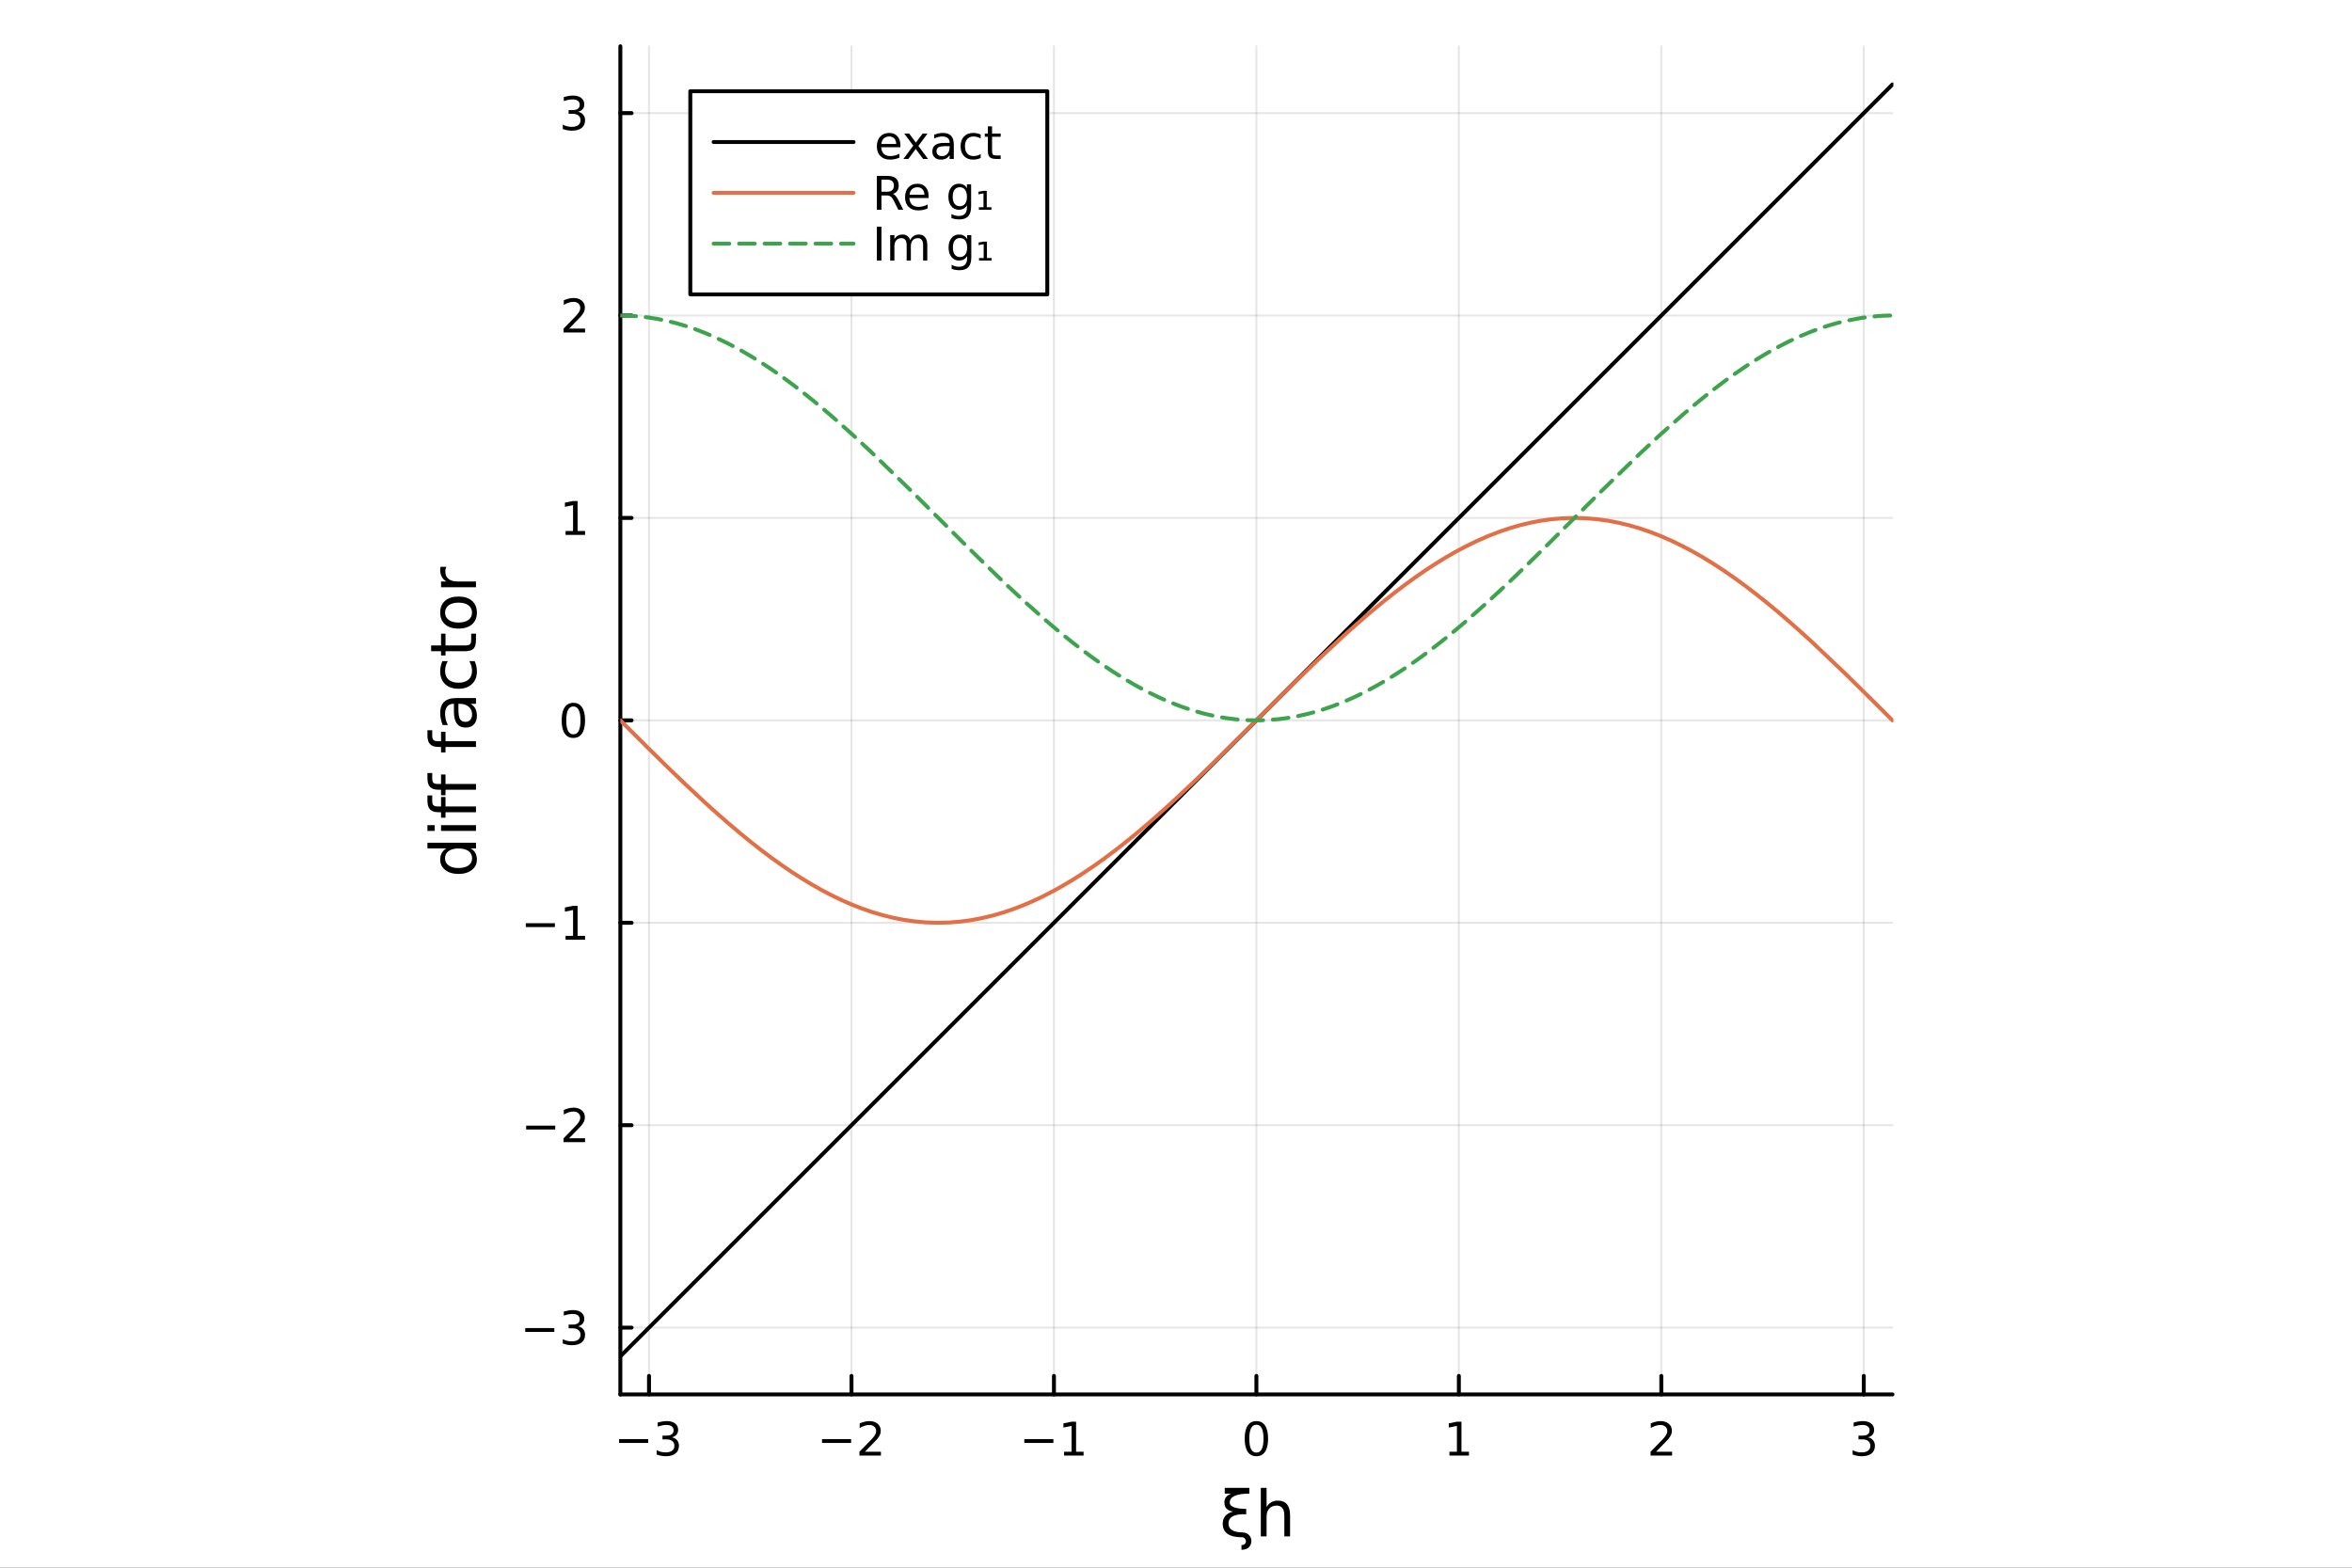 <?xml version="1.0" encoding="utf-8"?>
<svg xmlns="http://www.w3.org/2000/svg" xmlns:xlink="http://www.w3.org/1999/xlink" width="600" height="400" viewBox="0 0 2400 1600">
<rect x="0" y="0" width="2400" height="1600" fill="#333333" stroke="none"/>
<defs>
  <clipPath id="clip450">
    <rect x="0" y="0" width="2400" height="1600"/>
  </clipPath>
</defs>
<path clip-path="url(#clip450)" d="
M0 1600 L2400 1600 L2400 0 L0 0  Z
  " fill="#ffffff" fill-rule="evenodd" fill-opacity="1"/>
<defs>
  <clipPath id="clip451">
    <rect x="480" y="0" width="1681" height="1600"/>
  </clipPath>
</defs>
<path clip-path="url(#clip450)" d="
M633.014 1423.18 L1931.07 1423.18 L1931.07 47.244 L633.014 47.244  Z
  " fill="#ffffff" fill-rule="evenodd" fill-opacity="1"/>
<defs>
  <clipPath id="clip452">
    <rect x="633" y="47" width="1299" height="1377"/>
  </clipPath>
</defs>
<polyline clip-path="url(#clip452)" style="stroke:#000000; stroke-linecap:round; stroke-linejoin:round; stroke-width:2; stroke-opacity:0.1; fill:none" points="
  662.266,1423.18 662.266,47.244 
  "/>
<polyline clip-path="url(#clip452)" style="stroke:#000000; stroke-linecap:round; stroke-linejoin:round; stroke-width:2; stroke-opacity:0.1; fill:none" points="
  868.857,1423.18 868.857,47.244 
  "/>
<polyline clip-path="url(#clip452)" style="stroke:#000000; stroke-linecap:round; stroke-linejoin:round; stroke-width:2; stroke-opacity:0.1; fill:none" points="
  1075.45,1423.18 1075.45,47.244 
  "/>
<polyline clip-path="url(#clip452)" style="stroke:#000000; stroke-linecap:round; stroke-linejoin:round; stroke-width:2; stroke-opacity:0.1; fill:none" points="
  1282.04,1423.18 1282.04,47.244 
  "/>
<polyline clip-path="url(#clip452)" style="stroke:#000000; stroke-linecap:round; stroke-linejoin:round; stroke-width:2; stroke-opacity:0.1; fill:none" points="
  1488.63,1423.18 1488.63,47.244 
  "/>
<polyline clip-path="url(#clip452)" style="stroke:#000000; stroke-linecap:round; stroke-linejoin:round; stroke-width:2; stroke-opacity:0.1; fill:none" points="
  1695.22,1423.18 1695.22,47.244 
  "/>
<polyline clip-path="url(#clip452)" style="stroke:#000000; stroke-linecap:round; stroke-linejoin:round; stroke-width:2; stroke-opacity:0.1; fill:none" points="
  1901.81,1423.18 1901.81,47.244 
  "/>
<polyline clip-path="url(#clip450)" style="stroke:#000000; stroke-linecap:round; stroke-linejoin:round; stroke-width:4; stroke-opacity:1; fill:none" points="
  633.014,1423.18 1931.07,1423.18 
  "/>
<polyline clip-path="url(#clip450)" style="stroke:#000000; stroke-linecap:round; stroke-linejoin:round; stroke-width:4; stroke-opacity:1; fill:none" points="
  662.266,1423.18 662.266,1404.28 
  "/>
<polyline clip-path="url(#clip450)" style="stroke:#000000; stroke-linecap:round; stroke-linejoin:round; stroke-width:4; stroke-opacity:1; fill:none" points="
  868.857,1423.18 868.857,1404.28 
  "/>
<polyline clip-path="url(#clip450)" style="stroke:#000000; stroke-linecap:round; stroke-linejoin:round; stroke-width:4; stroke-opacity:1; fill:none" points="
  1075.45,1423.18 1075.45,1404.28 
  "/>
<polyline clip-path="url(#clip450)" style="stroke:#000000; stroke-linecap:round; stroke-linejoin:round; stroke-width:4; stroke-opacity:1; fill:none" points="
  1282.04,1423.18 1282.04,1404.28 
  "/>
<polyline clip-path="url(#clip450)" style="stroke:#000000; stroke-linecap:round; stroke-linejoin:round; stroke-width:4; stroke-opacity:1; fill:none" points="
  1488.63,1423.18 1488.63,1404.28 
  "/>
<polyline clip-path="url(#clip450)" style="stroke:#000000; stroke-linecap:round; stroke-linejoin:round; stroke-width:4; stroke-opacity:1; fill:none" points="
  1695.22,1423.18 1695.22,1404.28 
  "/>
<polyline clip-path="url(#clip450)" style="stroke:#000000; stroke-linecap:round; stroke-linejoin:round; stroke-width:4; stroke-opacity:1; fill:none" points="
  1901.81,1423.18 1901.81,1404.28 
  "/>
<path clip-path="url(#clip450)" d="M631.734 1468.75 L661.409 1468.75 L661.409 1472.69 L631.734 1472.69 L631.734 1468.75 Z" fill="#000000" fill-rule="evenodd" fill-opacity="1" /><path clip-path="url(#clip450)" d="M685.668 1466.95 Q689.025 1467.66 690.9 1469.93 Q692.798 1472.2 692.798 1475.53 Q692.798 1480.65 689.28 1483.45 Q685.761 1486.25 679.28 1486.25 Q677.104 1486.25 674.789 1485.81 Q672.497 1485.39 670.044 1484.54 L670.044 1480.02 Q671.988 1481.16 674.303 1481.74 Q676.618 1482.32 679.141 1482.32 Q683.539 1482.32 685.831 1480.58 Q688.145 1478.84 688.145 1475.53 Q688.145 1472.48 685.993 1470.77 Q683.863 1469.03 680.043 1469.03 L676.016 1469.03 L676.016 1465.19 L680.229 1465.19 Q683.678 1465.19 685.506 1463.82 Q687.335 1462.43 687.335 1459.84 Q687.335 1457.18 685.437 1455.77 Q683.562 1454.33 680.043 1454.33 Q678.122 1454.33 675.923 1454.75 Q673.724 1455.16 671.085 1456.04 L671.085 1451.88 Q673.747 1451.14 676.062 1450.77 Q678.4 1450.39 680.46 1450.39 Q685.784 1450.39 688.886 1452.83 Q691.988 1455.23 691.988 1459.35 Q691.988 1462.22 690.344 1464.21 Q688.701 1466.18 685.668 1466.95 Z" fill="#000000" fill-rule="evenodd" fill-opacity="1" /><path clip-path="url(#clip450)" d="M838.8 1468.75 L868.475 1468.75 L868.475 1472.69 L838.8 1472.69 L838.8 1468.75 Z" fill="#000000" fill-rule="evenodd" fill-opacity="1" /><path clip-path="url(#clip450)" d="M882.596 1481.64 L898.915 1481.64 L898.915 1485.58 L876.971 1485.58 L876.971 1481.64 Q879.633 1478.89 884.216 1474.26 Q888.822 1469.61 890.003 1468.27 Q892.248 1465.74 893.128 1464.01 Q894.031 1462.25 894.031 1460.56 Q894.031 1457.8 892.086 1456.07 Q890.165 1454.33 887.063 1454.33 Q884.864 1454.33 882.41 1455.09 Q879.98 1455.86 877.202 1457.41 L877.202 1452.69 Q880.026 1451.55 882.48 1450.97 Q884.934 1450.39 886.971 1450.39 Q892.341 1450.39 895.535 1453.08 Q898.73 1455.77 898.73 1460.26 Q898.73 1462.39 897.92 1464.31 Q897.133 1466.2 895.026 1468.8 Q894.447 1469.47 891.346 1472.69 Q888.244 1475.88 882.596 1481.64 Z" fill="#000000" fill-rule="evenodd" fill-opacity="1" /><path clip-path="url(#clip450)" d="M1045.21 1468.75 L1074.88 1468.75 L1074.88 1472.69 L1045.21 1472.69 L1045.21 1468.75 Z" fill="#000000" fill-rule="evenodd" fill-opacity="1" /><path clip-path="url(#clip450)" d="M1085.78 1481.64 L1093.42 1481.64 L1093.42 1455.28 L1085.11 1456.95 L1085.11 1452.69 L1093.38 1451.02 L1098.05 1451.02 L1098.05 1481.64 L1105.69 1481.64 L1105.69 1485.58 L1085.78 1485.58 L1085.78 1481.64 Z" fill="#000000" fill-rule="evenodd" fill-opacity="1" /><path clip-path="url(#clip450)" d="M1282.04 1454.1 Q1278.43 1454.1 1276.6 1457.66 Q1274.79 1461.2 1274.79 1468.33 Q1274.79 1475.44 1276.6 1479.01 Q1278.43 1482.55 1282.04 1482.55 Q1285.67 1482.55 1287.48 1479.01 Q1289.31 1475.44 1289.31 1468.33 Q1289.31 1461.2 1287.48 1457.66 Q1285.67 1454.1 1282.04 1454.1 M1282.04 1450.39 Q1287.85 1450.39 1290.91 1455 Q1293.98 1459.58 1293.98 1468.33 Q1293.98 1477.06 1290.91 1481.67 Q1287.85 1486.25 1282.04 1486.25 Q1276.23 1486.25 1273.15 1481.67 Q1270.1 1477.06 1270.1 1468.33 Q1270.1 1459.58 1273.15 1455 Q1276.23 1450.39 1282.04 1450.39 Z" fill="#000000" fill-rule="evenodd" fill-opacity="1" /><path clip-path="url(#clip450)" d="M1479.01 1481.64 L1486.65 1481.64 L1486.65 1455.28 L1478.34 1456.95 L1478.34 1452.69 L1486.61 1451.02 L1491.28 1451.02 L1491.28 1481.64 L1498.92 1481.64 L1498.92 1485.58 L1479.01 1485.58 L1479.01 1481.64 Z" fill="#000000" fill-rule="evenodd" fill-opacity="1" /><path clip-path="url(#clip450)" d="M1689.88 1481.64 L1706.2 1481.64 L1706.2 1485.58 L1684.25 1485.58 L1684.25 1481.64 Q1686.91 1478.89 1691.5 1474.26 Q1696.1 1469.61 1697.28 1468.27 Q1699.53 1465.74 1700.41 1464.01 Q1701.31 1462.25 1701.31 1460.56 Q1701.31 1457.8 1699.37 1456.07 Q1697.45 1454.33 1694.34 1454.33 Q1692.14 1454.33 1689.69 1455.09 Q1687.26 1455.86 1684.48 1457.41 L1684.48 1452.69 Q1687.31 1451.55 1689.76 1450.97 Q1692.21 1450.39 1694.25 1450.39 Q1699.62 1450.39 1702.82 1453.08 Q1706.01 1455.77 1706.01 1460.26 Q1706.01 1462.39 1705.2 1464.31 Q1704.41 1466.2 1702.31 1468.8 Q1701.73 1469.47 1698.63 1472.69 Q1695.52 1475.88 1689.88 1481.64 Z" fill="#000000" fill-rule="evenodd" fill-opacity="1" /><path clip-path="url(#clip450)" d="M1906.06 1466.95 Q1909.42 1467.66 1911.29 1469.93 Q1913.19 1472.2 1913.19 1475.53 Q1913.19 1480.65 1909.67 1483.45 Q1906.15 1486.25 1899.67 1486.25 Q1897.5 1486.25 1895.18 1485.81 Q1892.89 1485.39 1890.44 1484.54 L1890.44 1480.02 Q1892.38 1481.16 1894.7 1481.74 Q1897.01 1482.32 1899.53 1482.32 Q1903.93 1482.32 1906.22 1480.58 Q1908.54 1478.84 1908.54 1475.53 Q1908.54 1472.48 1906.39 1470.77 Q1904.26 1469.03 1900.44 1469.03 L1896.41 1469.03 L1896.41 1465.19 L1900.62 1465.19 Q1904.07 1465.19 1905.9 1463.82 Q1907.73 1462.43 1907.73 1459.84 Q1907.73 1457.18 1905.83 1455.77 Q1903.96 1454.33 1900.44 1454.33 Q1898.52 1454.33 1896.32 1454.75 Q1894.12 1455.16 1891.48 1456.04 L1891.48 1451.88 Q1894.14 1451.14 1896.46 1450.77 Q1898.79 1450.39 1900.85 1450.39 Q1906.18 1450.39 1909.28 1452.83 Q1912.38 1455.23 1912.38 1459.35 Q1912.38 1462.22 1910.74 1464.21 Q1909.09 1466.18 1906.06 1466.95 Z" fill="#000000" fill-rule="evenodd" fill-opacity="1" /><path clip-path="url(#clip450)" d="M1267.51 1564 Q1271.71 1564.03 1274.23 1566.42 Q1276.9 1568.94 1276.9 1572.75 Q1276.9 1576.41 1274.54 1578.96 Q1272 1581.73 1266.81 1581.73 Q1266.81 1579.34 1266.81 1576.92 Q1269.01 1577.08 1270.34 1575.68 Q1271.36 1574.57 1271.36 1573.39 Q1271.36 1571.7 1270.34 1570.3 Q1269.36 1568.97 1267.51 1568.97 Q1247.68 1568.97 1247.68 1555.06 Q1247.68 1545.51 1258.28 1542.71 Q1249.37 1541.56 1249.37 1533.29 Q1249.37 1527.02 1256.37 1524.41 L1249.75 1524.41 L1249.75 1518.52 L1274.86 1518.52 L1274.86 1524.41 Q1254.84 1524.41 1254.84 1533.67 Q1254.84 1539.75 1271.65 1540.03 L1271.65 1545.45 Q1253.51 1544.75 1253.57 1555.06 Q1253.6 1563.68 1267.51 1564 Z" fill="#000000" fill-rule="evenodd" fill-opacity="1" /><path clip-path="url(#clip450)" d="M1316.4 1546.53 L1316.4 1568.04 L1310.54 1568.04 L1310.54 1546.72 Q1310.54 1541.66 1308.57 1539.14 Q1306.6 1536.63 1302.65 1536.63 Q1297.91 1536.63 1295.17 1539.65 Q1292.43 1542.68 1292.43 1547.9 L1292.43 1568.04 L1286.54 1568.04 L1286.54 1518.52 L1292.43 1518.52 L1292.43 1537.93 Q1294.53 1534.72 1297.37 1533.13 Q1300.23 1531.54 1303.95 1531.54 Q1310.1 1531.54 1313.25 1535.36 Q1316.4 1539.14 1316.4 1546.53 Z" fill="#000000" fill-rule="evenodd" fill-opacity="1" /><polyline clip-path="url(#clip452)" style="stroke:#000000; stroke-linecap:round; stroke-linejoin:round; stroke-width:2; stroke-opacity:0.1; fill:none" points="
  633.014,1354.99 1931.07,1354.99 
  "/>
<polyline clip-path="url(#clip452)" style="stroke:#000000; stroke-linecap:round; stroke-linejoin:round; stroke-width:2; stroke-opacity:0.1; fill:none" points="
  633.014,1148.39 1931.07,1148.39 
  "/>
<polyline clip-path="url(#clip452)" style="stroke:#000000; stroke-linecap:round; stroke-linejoin:round; stroke-width:2; stroke-opacity:0.1; fill:none" points="
  633.014,941.803 1931.07,941.803 
  "/>
<polyline clip-path="url(#clip452)" style="stroke:#000000; stroke-linecap:round; stroke-linejoin:round; stroke-width:2; stroke-opacity:0.1; fill:none" points="
  633.014,735.212 1931.07,735.212 
  "/>
<polyline clip-path="url(#clip452)" style="stroke:#000000; stroke-linecap:round; stroke-linejoin:round; stroke-width:2; stroke-opacity:0.1; fill:none" points="
  633.014,528.62 1931.07,528.62 
  "/>
<polyline clip-path="url(#clip452)" style="stroke:#000000; stroke-linecap:round; stroke-linejoin:round; stroke-width:2; stroke-opacity:0.1; fill:none" points="
  633.014,322.029 1931.07,322.029 
  "/>
<polyline clip-path="url(#clip452)" style="stroke:#000000; stroke-linecap:round; stroke-linejoin:round; stroke-width:2; stroke-opacity:0.1; fill:none" points="
  633.014,115.438 1931.07,115.438 
  "/>
<polyline clip-path="url(#clip450)" style="stroke:#000000; stroke-linecap:round; stroke-linejoin:round; stroke-width:4; stroke-opacity:1; fill:none" points="
  633.014,1423.18 633.014,47.244 
  "/>
<polyline clip-path="url(#clip450)" style="stroke:#000000; stroke-linecap:round; stroke-linejoin:round; stroke-width:4; stroke-opacity:1; fill:none" points="
  633.014,1354.99 644.469,1354.99 
  "/>
<polyline clip-path="url(#clip450)" style="stroke:#000000; stroke-linecap:round; stroke-linejoin:round; stroke-width:4; stroke-opacity:1; fill:none" points="
  633.014,1148.39 644.469,1148.39 
  "/>
<polyline clip-path="url(#clip450)" style="stroke:#000000; stroke-linecap:round; stroke-linejoin:round; stroke-width:4; stroke-opacity:1; fill:none" points="
  633.014,941.803 644.469,941.803 
  "/>
<polyline clip-path="url(#clip450)" style="stroke:#000000; stroke-linecap:round; stroke-linejoin:round; stroke-width:4; stroke-opacity:1; fill:none" points="
  633.014,735.212 644.469,735.212 
  "/>
<polyline clip-path="url(#clip450)" style="stroke:#000000; stroke-linecap:round; stroke-linejoin:round; stroke-width:4; stroke-opacity:1; fill:none" points="
  633.014,528.62 644.469,528.62 
  "/>
<polyline clip-path="url(#clip450)" style="stroke:#000000; stroke-linecap:round; stroke-linejoin:round; stroke-width:4; stroke-opacity:1; fill:none" points="
  633.014,322.029 644.469,322.029 
  "/>
<polyline clip-path="url(#clip450)" style="stroke:#000000; stroke-linecap:round; stroke-linejoin:round; stroke-width:4; stroke-opacity:1; fill:none" points="
  633.014,115.438 644.469,115.438 
  "/>
<path clip-path="url(#clip450)" d="M535.949 1355.44 L565.625 1355.44 L565.625 1359.37 L535.949 1359.37 L535.949 1355.44 Z" fill="#000000" fill-rule="evenodd" fill-opacity="1" /><path clip-path="url(#clip450)" d="M589.884 1353.63 Q593.241 1354.35 595.116 1356.62 Q597.014 1358.89 597.014 1362.22 Q597.014 1367.34 593.495 1370.14 Q589.977 1372.94 583.496 1372.94 Q581.32 1372.94 579.005 1372.5 Q576.713 1372.08 574.259 1371.22 L574.259 1366.71 Q576.204 1367.85 578.519 1368.42 Q580.834 1369 583.357 1369 Q587.755 1369 590.046 1367.27 Q592.361 1365.53 592.361 1362.22 Q592.361 1359.16 590.208 1357.45 Q588.079 1355.72 584.259 1355.72 L580.232 1355.72 L580.232 1351.87 L584.445 1351.87 Q587.894 1351.87 589.722 1350.51 Q591.551 1349.12 591.551 1346.53 Q591.551 1343.86 589.653 1342.45 Q587.778 1341.02 584.259 1341.02 Q582.338 1341.02 580.139 1341.43 Q577.94 1341.85 575.301 1342.73 L575.301 1338.56 Q577.963 1337.82 580.278 1337.45 Q582.616 1337.08 584.676 1337.08 Q590 1337.08 593.102 1339.51 Q596.204 1341.92 596.204 1346.04 Q596.204 1348.91 594.56 1350.9 Q592.917 1352.87 589.884 1353.63 Z" fill="#000000" fill-rule="evenodd" fill-opacity="1" /><path clip-path="url(#clip450)" d="M536.899 1148.85 L566.574 1148.85 L566.574 1152.78 L536.899 1152.78 L536.899 1148.85 Z" fill="#000000" fill-rule="evenodd" fill-opacity="1" /><path clip-path="url(#clip450)" d="M580.695 1161.74 L597.014 1161.74 L597.014 1165.67 L575.07 1165.67 L575.07 1161.74 Q577.732 1158.99 582.315 1154.36 Q586.921 1149.7 588.102 1148.36 Q590.347 1145.84 591.227 1144.1 Q592.13 1142.34 592.13 1140.65 Q592.13 1137.9 590.185 1136.16 Q588.264 1134.43 585.162 1134.43 Q582.963 1134.43 580.509 1135.19 Q578.079 1135.95 575.301 1137.5 L575.301 1132.78 Q578.125 1131.65 580.579 1131.07 Q583.033 1130.49 585.07 1130.49 Q590.44 1130.49 593.634 1133.18 Q596.829 1135.86 596.829 1140.35 Q596.829 1142.48 596.019 1144.4 Q595.232 1146.3 593.125 1148.89 Q592.546 1149.56 589.445 1152.78 Q586.343 1155.98 580.695 1161.74 Z" fill="#000000" fill-rule="evenodd" fill-opacity="1" /><path clip-path="url(#clip450)" d="M536.528 942.255 L566.204 942.255 L566.204 946.19 L536.528 946.19 L536.528 942.255 Z" fill="#000000" fill-rule="evenodd" fill-opacity="1" /><path clip-path="url(#clip450)" d="M577.107 955.148 L584.746 955.148 L584.746 928.783 L576.435 930.449 L576.435 926.19 L584.699 924.523 L589.375 924.523 L589.375 955.148 L597.014 955.148 L597.014 959.083 L577.107 959.083 L577.107 955.148 Z" fill="#000000" fill-rule="evenodd" fill-opacity="1" /><path clip-path="url(#clip450)" d="M585.07 721.011 Q581.459 721.011 579.63 724.575 Q577.824 728.117 577.824 735.247 Q577.824 742.353 579.63 745.918 Q581.459 749.46 585.07 749.46 Q588.704 749.46 590.509 745.918 Q592.338 742.353 592.338 735.247 Q592.338 728.117 590.509 724.575 Q588.704 721.011 585.07 721.011 M585.07 717.307 Q590.88 717.307 593.935 721.913 Q597.014 726.497 597.014 735.247 Q597.014 743.973 593.935 748.58 Q590.88 753.163 585.07 753.163 Q579.259 753.163 576.181 748.58 Q573.125 743.973 573.125 735.247 Q573.125 726.497 576.181 721.913 Q579.259 717.307 585.07 717.307 Z" fill="#000000" fill-rule="evenodd" fill-opacity="1" /><path clip-path="url(#clip450)" d="M577.107 541.965 L584.746 541.965 L584.746 515.6 L576.435 517.266 L576.435 513.007 L584.699 511.34 L589.375 511.34 L589.375 541.965 L597.014 541.965 L597.014 545.9 L577.107 545.9 L577.107 541.965 Z" fill="#000000" fill-rule="evenodd" fill-opacity="1" /><path clip-path="url(#clip450)" d="M580.695 335.374 L597.014 335.374 L597.014 339.309 L575.07 339.309 L575.07 335.374 Q577.732 332.619 582.315 327.99 Q586.921 323.337 588.102 321.994 Q590.347 319.471 591.227 317.735 Q592.13 315.976 592.13 314.286 Q592.13 311.531 590.185 309.795 Q588.264 308.059 585.162 308.059 Q582.963 308.059 580.509 308.823 Q578.079 309.587 575.301 311.138 L575.301 306.416 Q578.125 305.281 580.579 304.703 Q583.033 304.124 585.07 304.124 Q590.44 304.124 593.634 306.809 Q596.829 309.494 596.829 313.985 Q596.829 316.115 596.019 318.036 Q595.232 319.934 593.125 322.527 Q592.546 323.198 589.445 326.416 Q586.343 329.61 580.695 335.374 Z" fill="#000000" fill-rule="evenodd" fill-opacity="1" /><path clip-path="url(#clip450)" d="M589.884 114.083 Q593.241 114.801 595.116 117.069 Q597.014 119.338 597.014 122.671 Q597.014 127.787 593.495 130.588 Q589.977 133.389 583.496 133.389 Q581.32 133.389 579.005 132.949 Q576.713 132.532 574.259 131.676 L574.259 127.162 Q576.204 128.296 578.519 128.875 Q580.834 129.454 583.357 129.454 Q587.755 129.454 590.046 127.718 Q592.361 125.981 592.361 122.671 Q592.361 119.616 590.208 117.903 Q588.079 116.167 584.259 116.167 L580.232 116.167 L580.232 112.324 L584.445 112.324 Q587.894 112.324 589.722 110.958 Q591.551 109.569 591.551 106.977 Q591.551 104.315 589.653 102.903 Q587.778 101.468 584.259 101.468 Q582.338 101.468 580.139 101.884 Q577.94 102.301 575.301 103.181 L575.301 99.014 Q577.963 98.273 580.278 97.903 Q582.616 97.532 584.676 97.532 Q590 97.532 593.102 99.963 Q596.204 102.37 596.204 106.491 Q596.204 109.361 594.56 111.352 Q592.917 113.319 589.884 114.083 Z" fill="#000000" fill-rule="evenodd" fill-opacity="1" /><path clip-path="url(#clip450)" d="M455.456 865.948 L436.168 865.948 L436.168 860.091 L485.693 860.091 L485.693 865.948 L480.346 865.948 Q483.529 867.794 485.089 870.626 Q486.617 873.427 486.617 877.374 Q486.617 883.835 481.46 887.909 Q476.304 891.952 467.901 891.952 Q459.499 891.952 454.342 887.909 Q449.186 883.835 449.186 877.374 Q449.186 873.427 450.746 870.626 Q452.274 867.794 455.456 865.948 M467.901 885.904 Q474.363 885.904 478.055 883.262 Q481.715 880.589 481.715 875.942 Q481.715 871.295 478.055 868.621 Q474.363 865.948 467.901 865.948 Q461.44 865.948 457.78 868.621 Q454.088 871.295 454.088 875.942 Q454.088 880.589 457.78 883.262 Q461.44 885.904 467.901 885.904 Z" fill="#000000" fill-rule="evenodd" fill-opacity="1" /><path clip-path="url(#clip450)" d="M450.046 848.028 L450.046 842.172 L485.693 842.172 L485.693 848.028 L450.046 848.028 M436.168 848.028 L436.168 842.172 L443.584 842.172 L443.584 848.028 L436.168 848.028 Z" fill="#000000" fill-rule="evenodd" fill-opacity="1" /><path clip-path="url(#clip450)" d="M436.168 811.871 L441.038 811.871 L441.038 817.473 Q441.038 820.624 442.311 821.865 Q443.584 823.075 446.895 823.075 L450.046 823.075 L450.046 813.431 L454.597 813.431 L454.597 823.075 L485.693 823.075 L485.693 828.963 L454.597 828.963 L454.597 834.565 L450.046 834.565 L450.046 828.963 L447.563 828.963 Q441.611 828.963 438.906 826.194 Q436.168 823.425 436.168 817.409 L436.168 811.871 Z" fill="#000000" fill-rule="evenodd" fill-opacity="1" /><path clip-path="url(#clip450)" d="M436.168 788.923 L441.038 788.923 L441.038 794.524 Q441.038 797.675 442.311 798.917 Q443.584 800.126 446.895 800.126 L450.046 800.126 L450.046 790.482 L454.597 790.482 L454.597 800.126 L485.693 800.126 L485.693 806.015 L454.597 806.015 L454.597 811.616 L450.046 811.616 L450.046 806.015 L447.563 806.015 Q441.611 806.015 438.906 803.245 Q436.168 800.476 436.168 794.461 L436.168 788.923 Z" fill="#000000" fill-rule="evenodd" fill-opacity="1" /><path clip-path="url(#clip450)" d="M436.168 745.254 L441.038 745.254 L441.038 750.856 Q441.038 754.007 442.311 755.248 Q443.584 756.458 446.895 756.458 L450.046 756.458 L450.046 746.813 L454.597 746.813 L454.597 756.458 L485.693 756.458 L485.693 762.346 L454.597 762.346 L454.597 767.948 L450.046 767.948 L450.046 762.346 L447.563 762.346 Q441.611 762.346 438.906 759.577 Q436.168 756.808 436.168 750.792 L436.168 745.254 Z" fill="#000000" fill-rule="evenodd" fill-opacity="1" /><path clip-path="url(#clip450)" d="M467.774 724.152 Q467.774 731.249 469.397 733.987 Q471.021 736.724 474.935 736.724 Q478.055 736.724 479.901 734.687 Q481.715 732.618 481.715 729.085 Q481.715 724.215 478.277 721.287 Q474.808 718.327 469.079 718.327 L467.774 718.327 L467.774 724.152 M465.355 712.47 L485.693 712.47 L485.693 718.327 L480.283 718.327 Q483.529 720.332 485.089 723.324 Q486.617 726.316 486.617 730.645 Q486.617 736.119 483.561 739.366 Q480.474 742.58 475.317 742.58 Q469.302 742.58 466.246 738.57 Q463.191 734.528 463.191 726.539 L463.191 718.327 L462.618 718.327 Q458.576 718.327 456.379 721.001 Q454.151 723.642 454.151 728.448 Q454.151 731.504 454.883 734.4 Q455.616 737.297 457.08 739.97 L451.669 739.97 Q450.427 736.756 449.823 733.732 Q449.186 730.708 449.186 727.844 Q449.186 720.109 453.197 716.29 Q457.207 712.47 465.355 712.47 Z" fill="#000000" fill-rule="evenodd" fill-opacity="1" /><path clip-path="url(#clip450)" d="M451.414 674.754 L456.889 674.754 Q455.52 677.236 454.852 679.751 Q454.151 682.233 454.151 684.78 Q454.151 690.477 457.78 693.628 Q461.376 696.779 467.901 696.779 Q474.426 696.779 478.055 693.628 Q481.651 690.477 481.651 684.78 Q481.651 682.233 480.983 679.751 Q480.283 677.236 478.914 674.754 L484.325 674.754 Q485.471 677.204 486.044 679.846 Q486.617 682.456 486.617 685.416 Q486.617 693.469 481.556 698.211 Q476.495 702.954 467.901 702.954 Q459.18 702.954 454.183 698.179 Q449.186 693.373 449.186 685.034 Q449.186 682.329 449.759 679.751 Q450.3 677.173 451.414 674.754 Z" fill="#000000" fill-rule="evenodd" fill-opacity="1" /><path clip-path="url(#clip450)" d="M439.924 658.776 L450.046 658.776 L450.046 646.713 L454.597 646.713 L454.597 658.776 L473.949 658.776 Q478.309 658.776 479.551 657.598 Q480.792 656.389 480.792 652.728 L480.792 646.713 L485.693 646.713 L485.693 652.728 Q485.693 659.508 483.179 662.086 Q480.633 664.664 473.949 664.664 L454.597 664.664 L454.597 668.961 L450.046 668.961 L450.046 664.664 L439.924 664.664 L439.924 658.776 Z" fill="#000000" fill-rule="evenodd" fill-opacity="1" /><path clip-path="url(#clip450)" d="M454.151 625.197 Q454.151 629.907 457.844 632.645 Q461.504 635.382 467.901 635.382 Q474.299 635.382 477.991 632.676 Q481.651 629.939 481.651 625.197 Q481.651 620.518 477.959 617.781 Q474.267 615.043 467.901 615.043 Q461.567 615.043 457.875 617.781 Q454.151 620.518 454.151 625.197 M449.186 625.197 Q449.186 617.558 454.151 613.197 Q459.117 608.837 467.901 608.837 Q476.654 608.837 481.651 613.197 Q486.617 617.558 486.617 625.197 Q486.617 632.867 481.651 637.228 Q476.654 641.557 467.901 641.557 Q459.117 641.557 454.151 637.228 Q449.186 632.867 449.186 625.197 Z" fill="#000000" fill-rule="evenodd" fill-opacity="1" /><path clip-path="url(#clip450)" d="M455.52 578.472 Q454.947 579.459 454.693 580.637 Q454.406 581.783 454.406 583.183 Q454.406 588.148 457.653 590.822 Q460.867 593.464 466.915 593.464 L485.693 593.464 L485.693 599.352 L450.046 599.352 L450.046 593.464 L455.584 593.464 Q452.337 591.618 450.778 588.657 Q449.186 585.697 449.186 581.464 Q449.186 580.859 449.282 580.127 Q449.345 579.395 449.504 578.504 L455.52 578.472 Z" fill="#000000" fill-rule="evenodd" fill-opacity="1" /><polyline clip-path="url(#clip452)" style="stroke:#000000; stroke-linecap:round; stroke-linejoin:round; stroke-width:4; stroke-opacity:1; fill:none" points="
  633.014,1384.24 641.465,1375.79 719.607,1297.65 766.567,1250.69 806.271,1210.98 849.401,1167.85 889.163,1128.09 931.792,1085.46 981.182,1036.07 1025.07,992.179 
  1063.56,953.69 1105.53,911.726 1147.74,869.513 1194.41,822.841 1238.82,778.434 1284.99,732.261 1323.86,693.393 1371.31,645.94 1414.78,602.47 1454.93,562.322 
  1495.6,521.653 1541.18,476.075 1582.48,434.773 1629.77,387.486 1673.55,343.703 1716.72,300.537 1758.63,258.627 1801.59,215.664 1848.66,168.592 1917.04,100.214 
  1931.07,86.186 
  "/>
<polyline clip-path="url(#clip452)" style="stroke:#e26f46; stroke-linecap:round; stroke-linejoin:round; stroke-width:4; stroke-opacity:1; fill:none" points="
  633.014,735.212 637.239,739.437 641.465,743.661 661.001,763.113 680.536,782.316 700.071,801.098 719.607,819.292 731.347,829.874 743.087,840.15 754.827,850.088 
  766.567,859.655 776.493,867.432 786.419,874.903 796.345,882.052 806.271,888.862 817.054,895.857 827.836,902.415 838.619,908.518 849.401,914.148 859.342,918.907 
  869.282,923.241 879.222,927.14 889.163,930.595 899.82,933.796 910.477,936.469 921.135,938.606 931.792,940.203 944.139,941.37 956.487,941.801 968.834,941.494 
  981.182,940.451 992.155,938.908 1003.13,936.791 1014.1,934.106 1025.07,930.859 1034.7,927.558 1044.32,923.839 1053.94,919.711 1063.56,915.184 1074.05,909.803 
  1084.54,903.971 1095.04,897.705 1105.53,891.02 1116.08,883.89 1126.63,876.372 1137.19,868.486 1147.74,860.252 1159.41,850.769 1171.08,840.918 1182.74,830.73 
  1194.41,820.237 1216.61,799.55 1238.82,778.12 1284.99,732.261 1323.86,693.678 1347.59,670.761 1371.31,648.692 1382.18,638.948 1393.05,629.47 1403.91,620.284 
  1414.78,611.417 1424.82,603.531 1434.86,595.955 1444.89,588.708 1454.93,581.807 1465.1,575.186 1475.26,568.952 1485.43,563.121 1495.6,557.706 1506.99,552.149 
  1518.39,547.149 1529.78,542.721 1541.18,538.879 1551.5,535.912 1561.83,533.443 1572.15,531.478 1582.48,530.022 1594.3,528.984 1606.12,528.621 1617.94,528.934 
  1629.77,529.923 1640.71,531.438 1651.66,533.525 1662.6,536.177 1673.55,539.389 1684.34,543.093 1695.13,547.321 1705.92,552.062 1716.72,557.302 1727.19,562.854 
  1737.67,568.85 1748.15,575.274 1758.63,582.108 1769.37,589.523 1780.11,597.332 1790.85,605.514 1801.59,614.045 1813.36,623.768 1825.12,633.852 1836.89,644.265 
  1848.66,654.973 1882.85,687.431 1917.04,721.195 1924.05,728.199 1931.07,735.212 
  "/>
<polyline clip-path="url(#clip452)" style="stroke:#3da44d; stroke-linecap:round; stroke-linejoin:round; stroke-width:4; stroke-opacity:1; fill:none" stroke-dasharray="16, 10" points="
  633.014,322.029 635.127,322.04 637.239,322.072 639.352,322.126 641.465,322.202 651.233,322.832 661.001,323.922 670.768,325.469 680.536,327.471 690.304,329.922 
  700.071,332.817 709.839,336.15 719.607,339.913 731.347,344.993 743.087,350.666 754.827,356.913 766.567,363.715 776.493,369.882 786.419,376.415 796.345,383.3 
  806.271,390.52 817.054,398.724 827.836,407.282 838.619,416.169 849.401,425.364 869.282,443.034 889.163,461.497 931.792,502.952 981.182,552.223 1003.13,573.852 
  1025.07,594.97 1044.32,612.881 1063.56,630.061 1074.05,639.066 1084.54,647.785 1095.04,656.198 1105.53,664.281 1116.08,672.06 1126.63,679.465 1137.19,686.475 
  1147.74,693.075 1159.41,699.871 1171.08,706.121 1182.74,711.805 1194.41,716.904 1205.51,721.199 1216.61,724.938 1227.72,728.111 1238.82,730.707 1250.36,732.788 
  1261.9,734.231 1273.45,735.033 1284.99,735.191 1294.71,734.824 1304.43,734 1314.14,732.723 1323.86,730.994 1335.72,728.277 1347.59,724.901 1359.45,720.879 
  1371.31,716.222 1382.18,711.414 1393.05,706.099 1403.91,700.294 1414.78,694.013 1424.82,687.806 1434.86,681.223 1444.89,674.28 1454.93,666.993 1465.1,659.279 
  1475.26,651.249 1485.43,642.921 1495.6,634.317 1518.39,614.134 1541.18,592.911 1561.83,572.997 1582.48,552.641 1629.77,505.457 1673.55,462.793 1695.13,442.731 
  1716.72,423.606 1727.19,414.722 1737.67,406.131 1748.15,397.854 1758.63,389.915 1769.37,382.146 1780.11,374.772 1790.85,367.815 1801.59,361.292 1813.36,354.666 
  1825.12,348.603 1836.89,343.125 1848.66,338.248 1857.21,335.092 1865.75,332.267 1874.3,329.779 1882.85,327.63 1899.94,324.369 1917.04,322.505 1920.55,322.297 
  1924.05,322.148 1927.56,322.059 1931.07,322.029 
  "/>
<path clip-path="url(#clip450)" d="
M704.395 300.469 L1068.67 300.469 L1068.67 93.109 L704.395 93.109  Z
  " fill="#ffffff" fill-rule="evenodd" fill-opacity="1"/>
<polyline clip-path="url(#clip450)" style="stroke:#000000; stroke-linecap:round; stroke-linejoin:round; stroke-width:4; stroke-opacity:1; fill:none" points="
  704.395,300.469 1068.67,300.469 1068.67,93.109 704.395,93.109 704.395,300.469 
  "/>
<polyline clip-path="url(#clip450)" style="stroke:#000000; stroke-linecap:round; stroke-linejoin:round; stroke-width:4; stroke-opacity:1; fill:none" points="
  728.189,144.949 870.951,144.949 
  "/>
<path clip-path="url(#clip450)" d="M918.772 148.201 L918.772 150.284 L899.189 150.284 Q899.467 154.682 901.828 156.997 Q904.212 159.289 908.448 159.289 Q910.902 159.289 913.193 158.687 Q915.508 158.085 917.777 156.881 L917.777 160.909 Q915.485 161.881 913.078 162.391 Q910.67 162.9 908.193 162.9 Q901.99 162.9 898.356 159.289 Q894.744 155.678 894.744 149.52 Q894.744 143.155 898.17 139.428 Q901.619 135.678 907.453 135.678 Q912.684 135.678 915.717 139.057 Q918.772 142.414 918.772 148.201 M914.513 146.951 Q914.467 143.456 912.545 141.372 Q910.647 139.289 907.499 139.289 Q903.934 139.289 901.781 141.303 Q899.652 143.317 899.328 146.974 L914.513 146.951 Z" fill="#000000" fill-rule="evenodd" fill-opacity="1" /><path clip-path="url(#clip450)" d="M946.48 136.303 L937.105 148.919 L946.966 162.229 L941.943 162.229 L934.397 152.043 L926.851 162.229 L921.828 162.229 L931.897 148.664 L922.684 136.303 L927.707 136.303 L934.582 145.539 L941.457 136.303 L946.48 136.303 Z" fill="#000000" fill-rule="evenodd" fill-opacity="1" /><path clip-path="url(#clip450)" d="M964.767 149.196 Q959.605 149.196 957.614 150.377 Q955.624 151.557 955.624 154.405 Q955.624 156.673 957.105 158.016 Q958.61 159.335 961.179 159.335 Q964.721 159.335 966.851 156.835 Q969.003 154.312 969.003 150.145 L969.003 149.196 L964.767 149.196 M973.263 147.437 L973.263 162.229 L969.003 162.229 L969.003 158.293 Q967.545 160.655 965.369 161.789 Q963.193 162.9 960.045 162.9 Q956.064 162.9 953.702 160.678 Q951.365 158.432 951.365 154.682 Q951.365 150.307 954.281 148.085 Q957.221 145.863 963.031 145.863 L969.003 145.863 L969.003 145.446 Q969.003 142.507 967.059 140.909 Q965.138 139.289 961.642 139.289 Q959.42 139.289 957.314 139.821 Q955.207 140.354 953.263 141.419 L953.263 137.483 Q955.601 136.581 957.8 136.141 Q959.999 135.678 962.082 135.678 Q967.707 135.678 970.485 138.594 Q973.263 141.511 973.263 147.437 Z" fill="#000000" fill-rule="evenodd" fill-opacity="1" /><path clip-path="url(#clip450)" d="M1000.69 137.298 L1000.69 141.28 Q998.887 140.284 997.059 139.798 Q995.253 139.289 993.401 139.289 Q989.258 139.289 986.966 141.928 Q984.675 144.544 984.675 149.289 Q984.675 154.034 986.966 156.673 Q989.258 159.289 993.401 159.289 Q995.253 159.289 997.059 158.803 Q998.887 158.293 1000.69 157.298 L1000.69 161.233 Q998.911 162.067 996.989 162.483 Q995.091 162.9 992.938 162.9 Q987.082 162.9 983.633 159.219 Q980.184 155.539 980.184 149.289 Q980.184 142.946 983.656 139.312 Q987.151 135.678 993.216 135.678 Q995.184 135.678 997.059 136.095 Q998.934 136.488 1000.69 137.298 Z" fill="#000000" fill-rule="evenodd" fill-opacity="1" /><path clip-path="url(#clip450)" d="M1012.31 128.942 L1012.31 136.303 L1021.09 136.303 L1021.09 139.613 L1012.31 139.613 L1012.31 153.687 Q1012.31 156.858 1013.17 157.761 Q1014.05 158.664 1016.71 158.664 L1021.09 158.664 L1021.09 162.229 L1016.71 162.229 Q1011.78 162.229 1009.91 160.4 Q1008.03 158.548 1008.03 153.687 L1008.03 139.613 L1004.91 139.613 L1004.91 136.303 L1008.03 136.303 L1008.03 128.942 L1012.31 128.942 Z" fill="#000000" fill-rule="evenodd" fill-opacity="1" /><polyline clip-path="url(#clip450)" style="stroke:#e26f46; stroke-linecap:round; stroke-linejoin:round; stroke-width:4; stroke-opacity:1; fill:none" points="
  728.189,196.789 870.951,196.789 
  "/>
<path clip-path="url(#clip450)" d="M911.133 197.865 Q912.638 198.374 914.05 200.041 Q915.485 201.708 916.92 204.624 L921.666 214.069 L916.642 214.069 L912.221 205.203 Q910.508 201.731 908.888 200.596 Q907.291 199.462 904.513 199.462 L899.42 199.462 L899.42 214.069 L894.744 214.069 L894.744 179.509 L905.3 179.509 Q911.226 179.509 914.143 181.985 Q917.059 184.462 917.059 189.462 Q917.059 192.726 915.531 194.879 Q914.027 197.032 911.133 197.865 M899.42 183.351 L899.42 195.62 L905.3 195.62 Q908.68 195.62 910.393 194.069 Q912.129 192.495 912.129 189.462 Q912.129 186.43 910.393 184.902 Q908.68 183.351 905.3 183.351 L899.42 183.351 Z" fill="#000000" fill-rule="evenodd" fill-opacity="1" /><path clip-path="url(#clip450)" d="M947.545 200.041 L947.545 202.124 L927.962 202.124 Q928.24 206.522 930.601 208.837 Q932.985 211.129 937.221 211.129 Q939.675 211.129 941.966 210.527 Q944.281 209.925 946.55 208.721 L946.55 212.749 Q944.258 213.721 941.851 214.231 Q939.443 214.74 936.966 214.74 Q930.763 214.74 927.129 211.129 Q923.517 207.518 923.517 201.36 Q923.517 194.995 926.943 191.268 Q930.392 187.518 936.226 187.518 Q941.457 187.518 944.49 190.897 Q947.545 194.254 947.545 200.041 M943.286 198.791 Q943.24 195.296 941.318 193.212 Q939.42 191.129 936.272 191.129 Q932.707 191.129 930.554 193.143 Q928.425 195.157 928.101 198.814 L943.286 198.791 Z" fill="#000000" fill-rule="evenodd" fill-opacity="1" /><path clip-path="url(#clip450)" d="M986.665 200.805 Q986.665 196.175 984.744 193.629 Q982.846 191.083 979.397 191.083 Q975.971 191.083 974.05 193.629 Q972.151 196.175 972.151 200.805 Q972.151 205.411 974.05 207.958 Q975.971 210.504 979.397 210.504 Q982.846 210.504 984.744 207.958 Q986.665 205.411 986.665 200.805 M990.925 210.851 Q990.925 217.471 987.985 220.689 Q985.045 223.93 978.98 223.93 Q976.735 223.93 974.744 223.582 Q972.753 223.258 970.878 222.564 L970.878 218.42 Q972.753 219.439 974.582 219.925 Q976.411 220.411 978.309 220.411 Q982.499 220.411 984.582 218.212 Q986.665 216.036 986.665 211.615 L986.665 209.508 Q985.346 211.8 983.286 212.934 Q981.225 214.069 978.355 214.069 Q973.587 214.069 970.67 210.434 Q967.753 206.8 967.753 200.805 Q967.753 194.786 970.67 191.152 Q973.587 187.518 978.355 187.518 Q981.225 187.518 983.286 188.652 Q985.346 189.786 986.665 192.078 L986.665 188.143 L990.925 188.143 L990.925 210.851 Z" fill="#000000" fill-rule="evenodd" fill-opacity="1" /><path clip-path="url(#clip450)" d="M998.841 211.522 L1003.56 211.522 L1003.56 197.379 L998.401 198.328 L998.401 195.643 L1003.73 194.74 L1006.9 194.74 L1006.9 211.522 L1011.64 211.522 L1011.64 214.069 L998.841 214.069 L998.841 211.522 Z" fill="#000000" fill-rule="evenodd" fill-opacity="1" /><polyline clip-path="url(#clip450)" style="stroke:#3da44d; stroke-linecap:round; stroke-linejoin:round; stroke-width:4; stroke-opacity:1; fill:none" stroke-dasharray="16, 10" points="
  728.189,248.629 870.951,248.629 
  "/>
<path clip-path="url(#clip450)" d="M894.744 231.349 L899.42 231.349 L899.42 265.909 L894.744 265.909 L894.744 231.349 Z" fill="#000000" fill-rule="evenodd" fill-opacity="1" /><path clip-path="url(#clip450)" d="M928.726 244.96 Q930.323 242.089 932.545 240.724 Q934.767 239.358 937.777 239.358 Q941.828 239.358 944.027 242.205 Q946.226 245.029 946.226 250.261 L946.226 265.909 L941.943 265.909 L941.943 250.399 Q941.943 246.673 940.624 244.867 Q939.304 243.062 936.596 243.062 Q933.286 243.062 931.365 245.261 Q929.443 247.46 929.443 251.256 L929.443 265.909 L925.161 265.909 L925.161 250.399 Q925.161 246.649 923.842 244.867 Q922.522 243.062 919.767 243.062 Q916.504 243.062 914.582 245.284 Q912.661 247.483 912.661 251.256 L912.661 265.909 L908.379 265.909 L908.379 239.983 L912.661 239.983 L912.661 244.011 Q914.119 241.626 916.156 240.492 Q918.193 239.358 920.994 239.358 Q923.818 239.358 925.786 240.793 Q927.777 242.228 928.726 244.96 Z" fill="#000000" fill-rule="evenodd" fill-opacity="1" /><path clip-path="url(#clip450)" d="M986.85 252.645 Q986.85 248.015 984.929 245.469 Q983.031 242.923 979.582 242.923 Q976.156 242.923 974.235 245.469 Q972.337 248.015 972.337 252.645 Q972.337 257.251 974.235 259.798 Q976.156 262.344 979.582 262.344 Q983.031 262.344 984.929 259.798 Q986.85 257.251 986.85 252.645 M991.11 262.691 Q991.11 269.311 988.17 272.529 Q985.23 275.77 979.165 275.77 Q976.92 275.77 974.929 275.422 Q972.938 275.098 971.064 274.404 L971.064 270.26 Q972.938 271.279 974.767 271.765 Q976.596 272.251 978.494 272.251 Q982.684 272.251 984.767 270.052 Q986.85 267.876 986.85 263.455 L986.85 261.348 Q985.531 263.64 983.471 264.774 Q981.411 265.909 978.54 265.909 Q973.772 265.909 970.855 262.274 Q967.939 258.64 967.939 252.645 Q967.939 246.626 970.855 242.992 Q973.772 239.358 978.54 239.358 Q981.411 239.358 983.471 240.492 Q985.531 241.626 986.85 243.918 L986.85 239.983 L991.11 239.983 L991.11 262.691 Z" fill="#000000" fill-rule="evenodd" fill-opacity="1" /><path clip-path="url(#clip450)" d="M999.026 263.362 L1003.75 263.362 L1003.75 249.219 L998.587 250.168 L998.587 247.483 L1003.91 246.58 L1007.08 246.58 L1007.08 263.362 L1011.83 263.362 L1011.83 265.909 L999.026 265.909 L999.026 263.362 Z" fill="#000000" fill-rule="evenodd" fill-opacity="1" /></svg>
